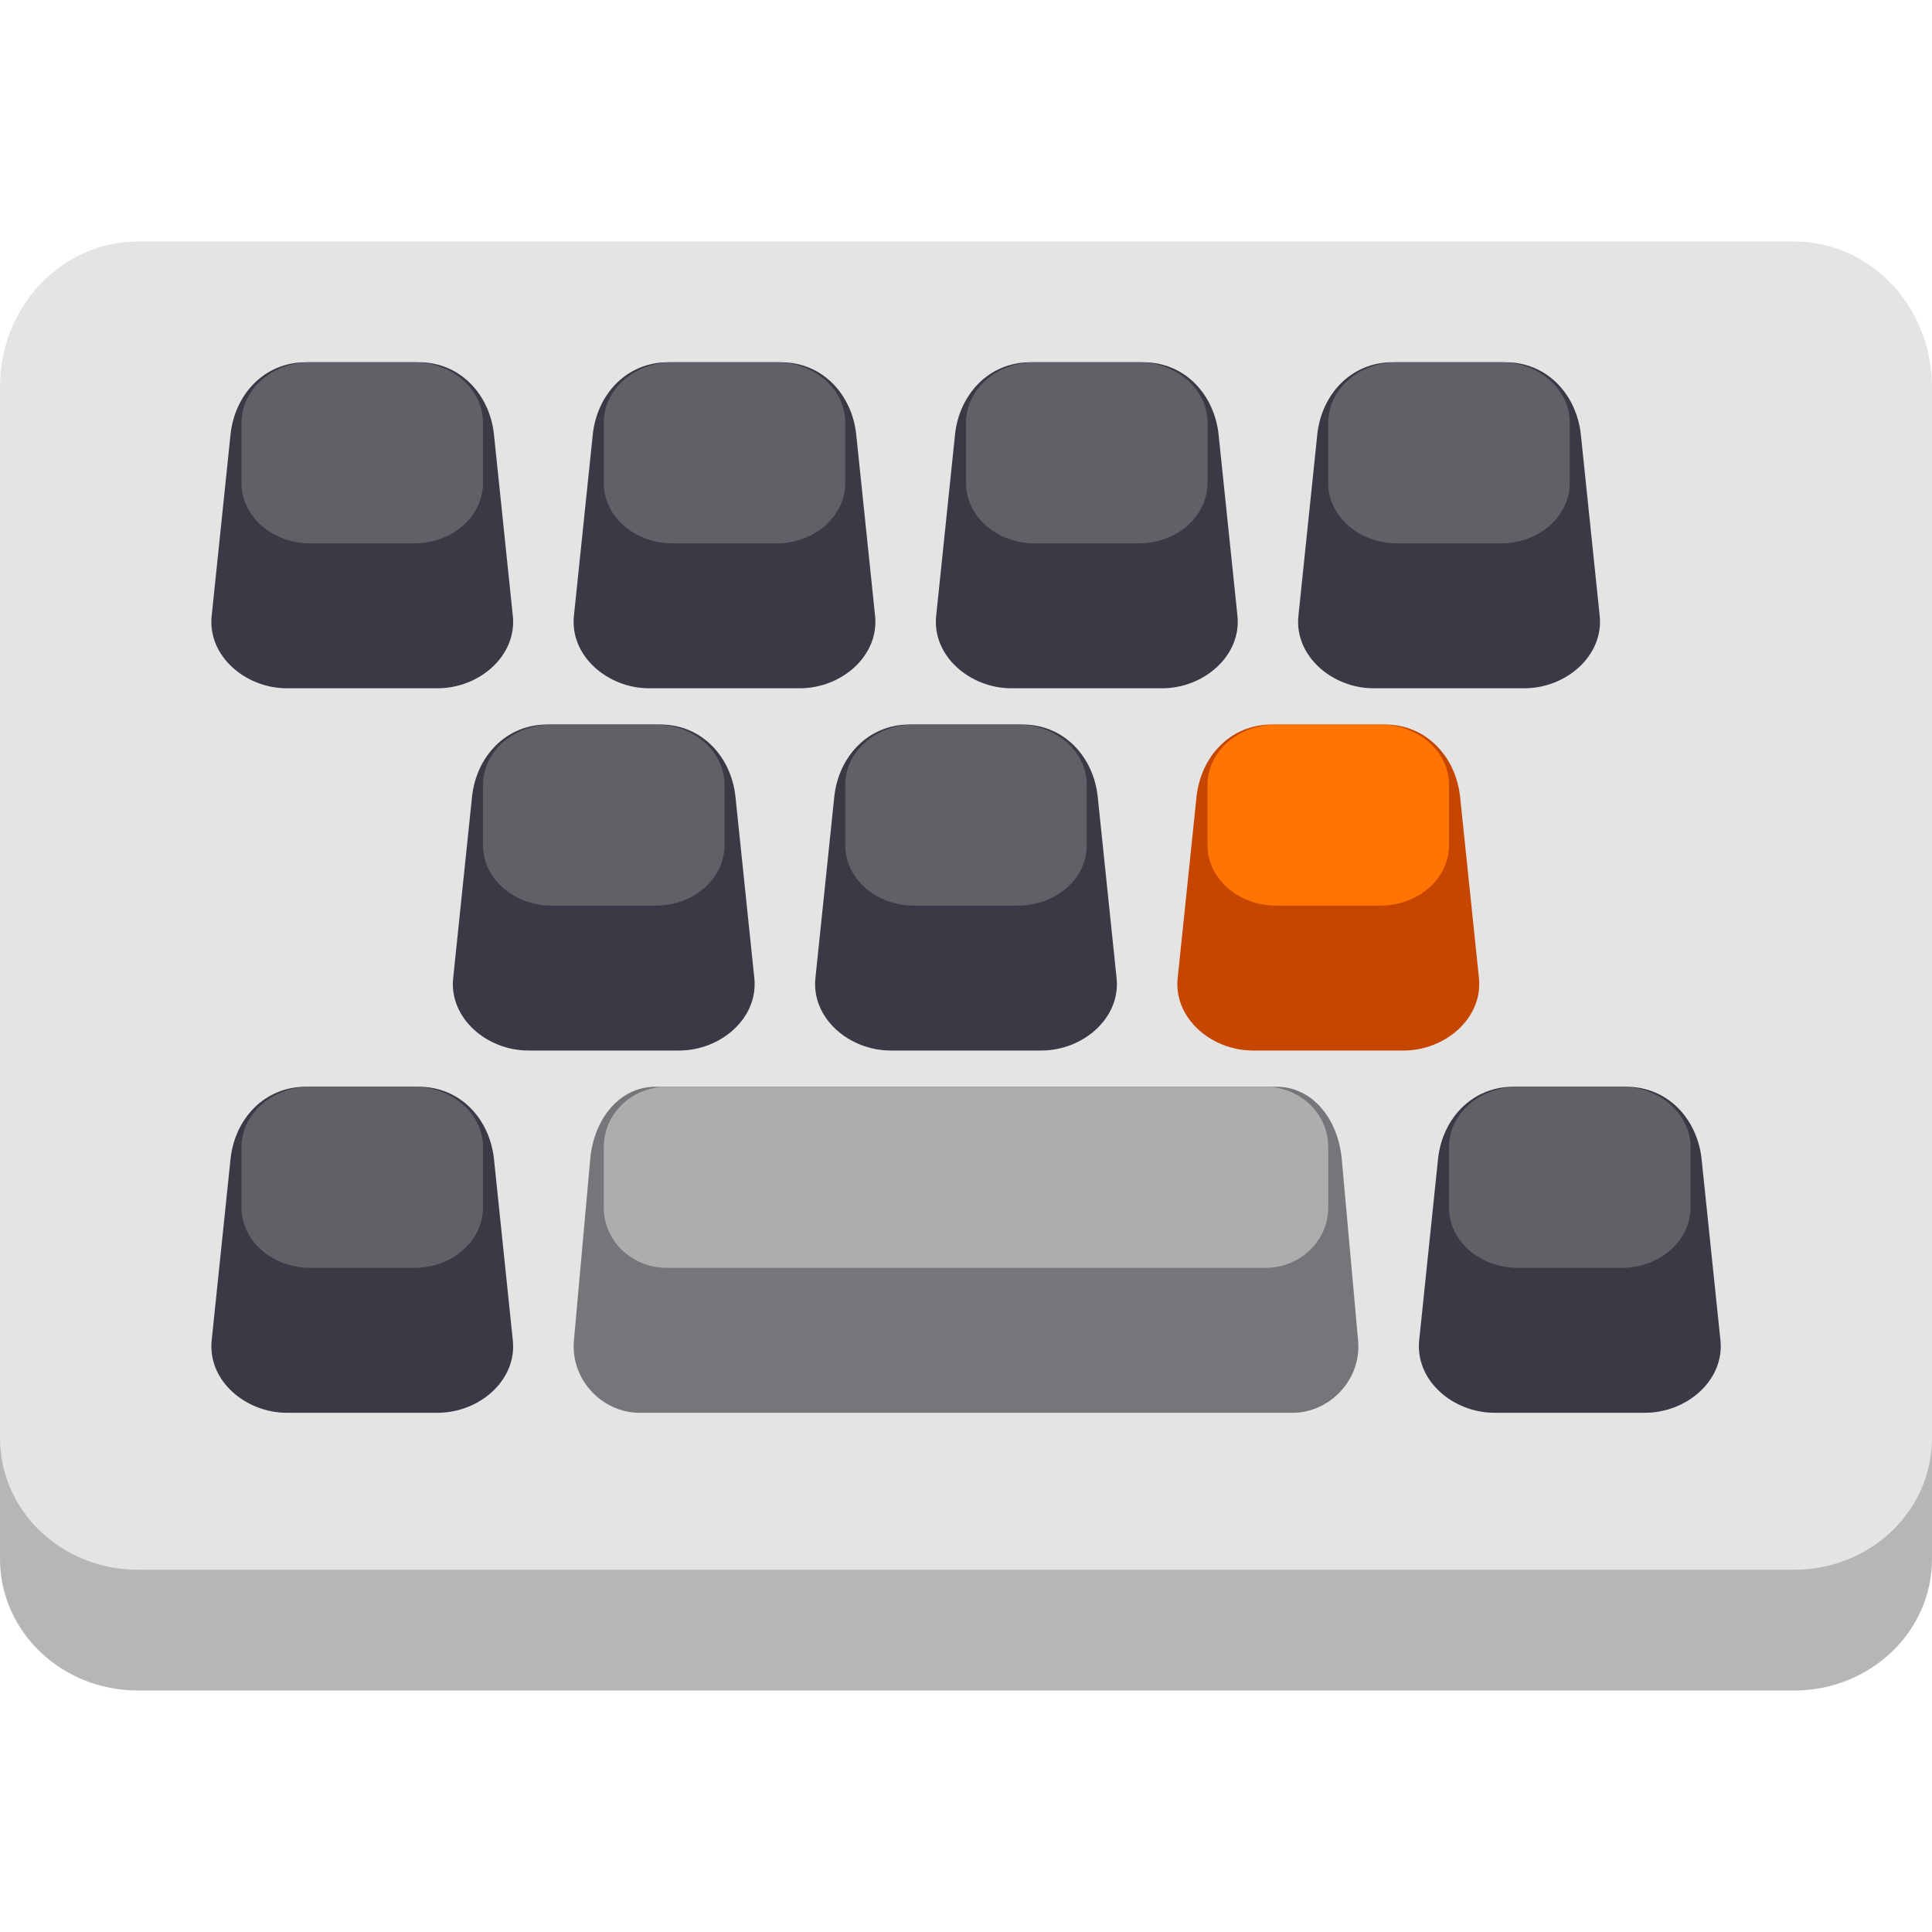 <svg xmlns="http://www.w3.org/2000/svg" style="enable-background:new" width="16" height="16" version="1.0"><defs>
<linearGradient id="ucPurpleBlue" x1="0%" y1="0%" x2="100%" y2="100%">
  <stop offset="0%" style="stop-color:#B794F4;stop-opacity:1"/>
  <stop offset="100%" style="stop-color:#4299E1;stop-opacity:1"/>
</linearGradient>
</defs>
 <path style="fill:#e4e4e4" d="M 1.143,2 C 0.51,2 8e-8,2.538 8e-8,3.206 V 6.364 12.249 12.909 C 8e-8,13.513 0.51,14 1.143,14 H 14.857 C 15.49,14 16,13.513 16,12.909 V 12.249 6.364 3.206 C 16,2.538 15.49,2 14.857,2 Z"/>
 <path style="fill:#76757a" d="m 5.429,9 h 5.142 c 0.3,0 0.511,0.269 0.541,0.6 l 0.135,1.5 C 11.278,11.431 11.006,11.7 10.706,11.7 H 5.294 c -0.3,0 -0.571,-0.269 -0.541,-0.6 L 4.888,9.6 C 4.917,9.269 5.129,9 5.429,9 Z"/>
 <path style="fill:#aeadad" d="M 11,9.5 V 10 C 11,10.277 10.767,10.5 10.478,10.5 H 5.522 C 5.233,10.5 5,10.277 5,10 V 9.5 C 5,9.223 5.233,9 5.522,9 H 10.478 C 10.767,9 11,9.223 11,9.5 Z"/>
 <path style="fill:#c64600" d="m 10.532,6 h 0.936 c 0.346,0 0.589,0.269 0.624,0.6 l 0.156,1.5 C 12.282,8.431 11.969,8.7 11.624,8.7 H 10.376 C 10.031,8.7 9.718,8.431 9.753,8.1 L 9.909,6.6 C 9.943,6.269 10.187,6 10.532,6 Z"/>
 <path style="fill:#ff7402" d="M 12,6.5 V 7 C 12,7.277 11.745,7.5 11.429,7.5 H 10.571 C 10.255,7.5 10,7.277 10,7 V 6.5 C 10,6.223 10.255,6 10.571,6 h 0.857 C 11.745,6 12,6.223 12,6.5 Z"/>
 <path style="opacity:0.2" d="M 0 11.908 L 0 12.248 L 0 12.908 C 0 13.513 0.509 14 1.143 14 L 14.857 14 C 15.491 14 16 13.513 16 12.908 L 16 12.248 L 16 11.908 C 16 12.513 15.491 13 14.857 13 L 1.143 13 C 0.509 13 0 12.513 0 11.908 z"/>
 <path style="fill:#3d3846" d="M 2.532,3 H 3.468 C 3.813,3 4.057,3.269 4.091,3.6 L 4.247,5.1 C 4.282,5.431 3.969,5.7 3.624,5.7 H 2.376 C 2.031,5.7 1.718,5.431 1.753,5.1 L 1.909,3.6 C 1.943,3.269 2.187,3 2.532,3 Z"/>
 <path style="fill:#625f67" d="M 4,3.5 V 4 C 4,4.277 3.745,4.5 3.429,4.5 H 2.571 C 2.255,4.5 2,4.277 2,4 V 3.5 C 2,3.223 2.255,3 2.571,3 H 3.429 C 3.745,3 4,3.223 4,3.5 Z"/>
 <path style="fill:#3d3846" d="M 5.532,3 H 6.468 C 6.813,3 7.057,3.269 7.091,3.6 L 7.247,5.1 C 7.282,5.431 6.969,5.7 6.624,5.7 H 5.376 C 5.031,5.7 4.718,5.431 4.753,5.1 L 4.909,3.6 C 4.943,3.269 5.187,3 5.532,3 Z"/>
 <path style="fill:#625f67" d="M 7,3.5 V 4 C 7,4.277 6.745,4.5 6.429,4.5 H 5.571 C 5.255,4.5 5,4.277 5,4 V 3.5 C 5,3.223 5.255,3 5.571,3 H 6.429 C 6.745,3 7,3.223 7,3.5 Z"/>
 <path style="fill:#3d3846" d="m 8.532,3 h 0.936 c 0.346,0 0.589,0.269 0.624,0.6 l 0.156,1.5 C 10.282,5.431 9.969,5.7 9.624,5.7 H 8.376 C 8.031,5.7 7.718,5.431 7.753,5.1 L 7.909,3.6 C 7.943,3.269 8.187,3 8.532,3 Z"/>
 <path style="fill:#625f67" d="M 10,3.5 V 4 C 10,4.277 9.745,4.5 9.429,4.5 H 8.571 C 8.255,4.5 8,4.277 8,4 V 3.5 C 8,3.223 8.255,3 8.571,3 H 9.429 C 9.745,3 10,3.223 10,3.5 Z"/>
 <path style="fill:#3d3846" d="m 11.532,3 h 0.936 c 0.346,0 0.589,0.269 0.624,0.6 l 0.156,1.5 C 13.282,5.431 12.969,5.7 12.624,5.7 H 11.376 C 11.031,5.7 10.718,5.431 10.753,5.1 L 10.909,3.6 C 10.943,3.269 11.187,3 11.532,3 Z"/>
 <path style="fill:#625f67" d="M 13,3.5 V 4 C 13,4.277 12.745,4.5 12.429,4.5 H 11.571 C 11.255,4.5 11,4.277 11,4 V 3.5 C 11,3.223 11.255,3 11.571,3 h 0.857 C 12.745,3 13,3.223 13,3.5 Z"/>
 <path style="fill:#3d3846" d="M 4.532,6 H 5.468 C 5.813,6 6.057,6.269 6.091,6.6 L 6.247,8.1 C 6.282,8.431 5.969,8.7 5.624,8.7 H 4.376 C 4.031,8.7 3.718,8.431 3.753,8.1 L 3.909,6.6 C 3.943,6.269 4.187,6 4.532,6 Z"/>
 <path style="fill:#625f67" d="M 6,6.5 V 7 C 6,7.277 5.745,7.5 5.429,7.5 H 4.571 C 4.255,7.5 4,7.277 4,7 V 6.5 C 4,6.223 4.255,6 4.571,6 H 5.429 C 5.745,6 6,6.223 6,6.5 Z"/>
 <path style="fill:#3d3846" d="M 7.532,6 H 8.468 C 8.813,6 9.057,6.269 9.091,6.6 L 9.247,8.1 C 9.282,8.431 8.969,8.7 8.624,8.7 H 7.376 C 7.031,8.7 6.718,8.431 6.753,8.1 L 6.909,6.6 C 6.943,6.269 7.187,6 7.532,6 Z"/>
 <path style="fill:#625f67" d="M 9,6.5 V 7 C 9,7.277 8.745,7.5 8.429,7.5 H 7.571 C 7.255,7.5 7,7.277 7,7 V 6.5 C 7,6.223 7.255,6 7.571,6 H 8.429 C 8.745,6 9,6.223 9,6.5 Z"/>
 <path style="fill:#3d3846" d="M 2.532,9 H 3.468 C 3.813,9 4.057,9.269 4.091,9.6 L 4.247,11.1 C 4.282,11.431 3.969,11.7 3.624,11.7 H 2.376 C 2.031,11.7 1.718,11.431 1.753,11.1 L 1.909,9.6 C 1.943,9.269 2.187,9 2.532,9 Z"/>
 <path style="fill:#625f67" d="M 4,9.5 V 10 C 4,10.277 3.745,10.5 3.429,10.5 H 2.571 C 2.255,10.5 2,10.277 2,10 V 9.5 C 2,9.223 2.255,9 2.571,9 H 3.429 C 3.745,9 4,9.223 4,9.5 Z"/>
 <path style="fill:#3d3846" d="m 12.532,9 h 0.936 c 0.346,0 0.589,0.269 0.624,0.6 l 0.156,1.5 C 14.282,11.431 13.969,11.7 13.624,11.7 h -1.247 c -0.346,0 -0.658,-0.269 -0.624,-0.6 L 11.909,9.6 C 11.943,9.269 12.187,9 12.532,9 Z"/>
 <path style="fill:#625f67" d="M 14,9.5 V 10 C 14,10.277 13.745,10.5 13.429,10.5 H 12.571 C 12.255,10.5 12,10.277 12,10 V 9.5 C 12,9.223 12.255,9 12.571,9 h 0.857 C 13.745,9 14,9.223 14,9.5 Z"/>
</svg>
